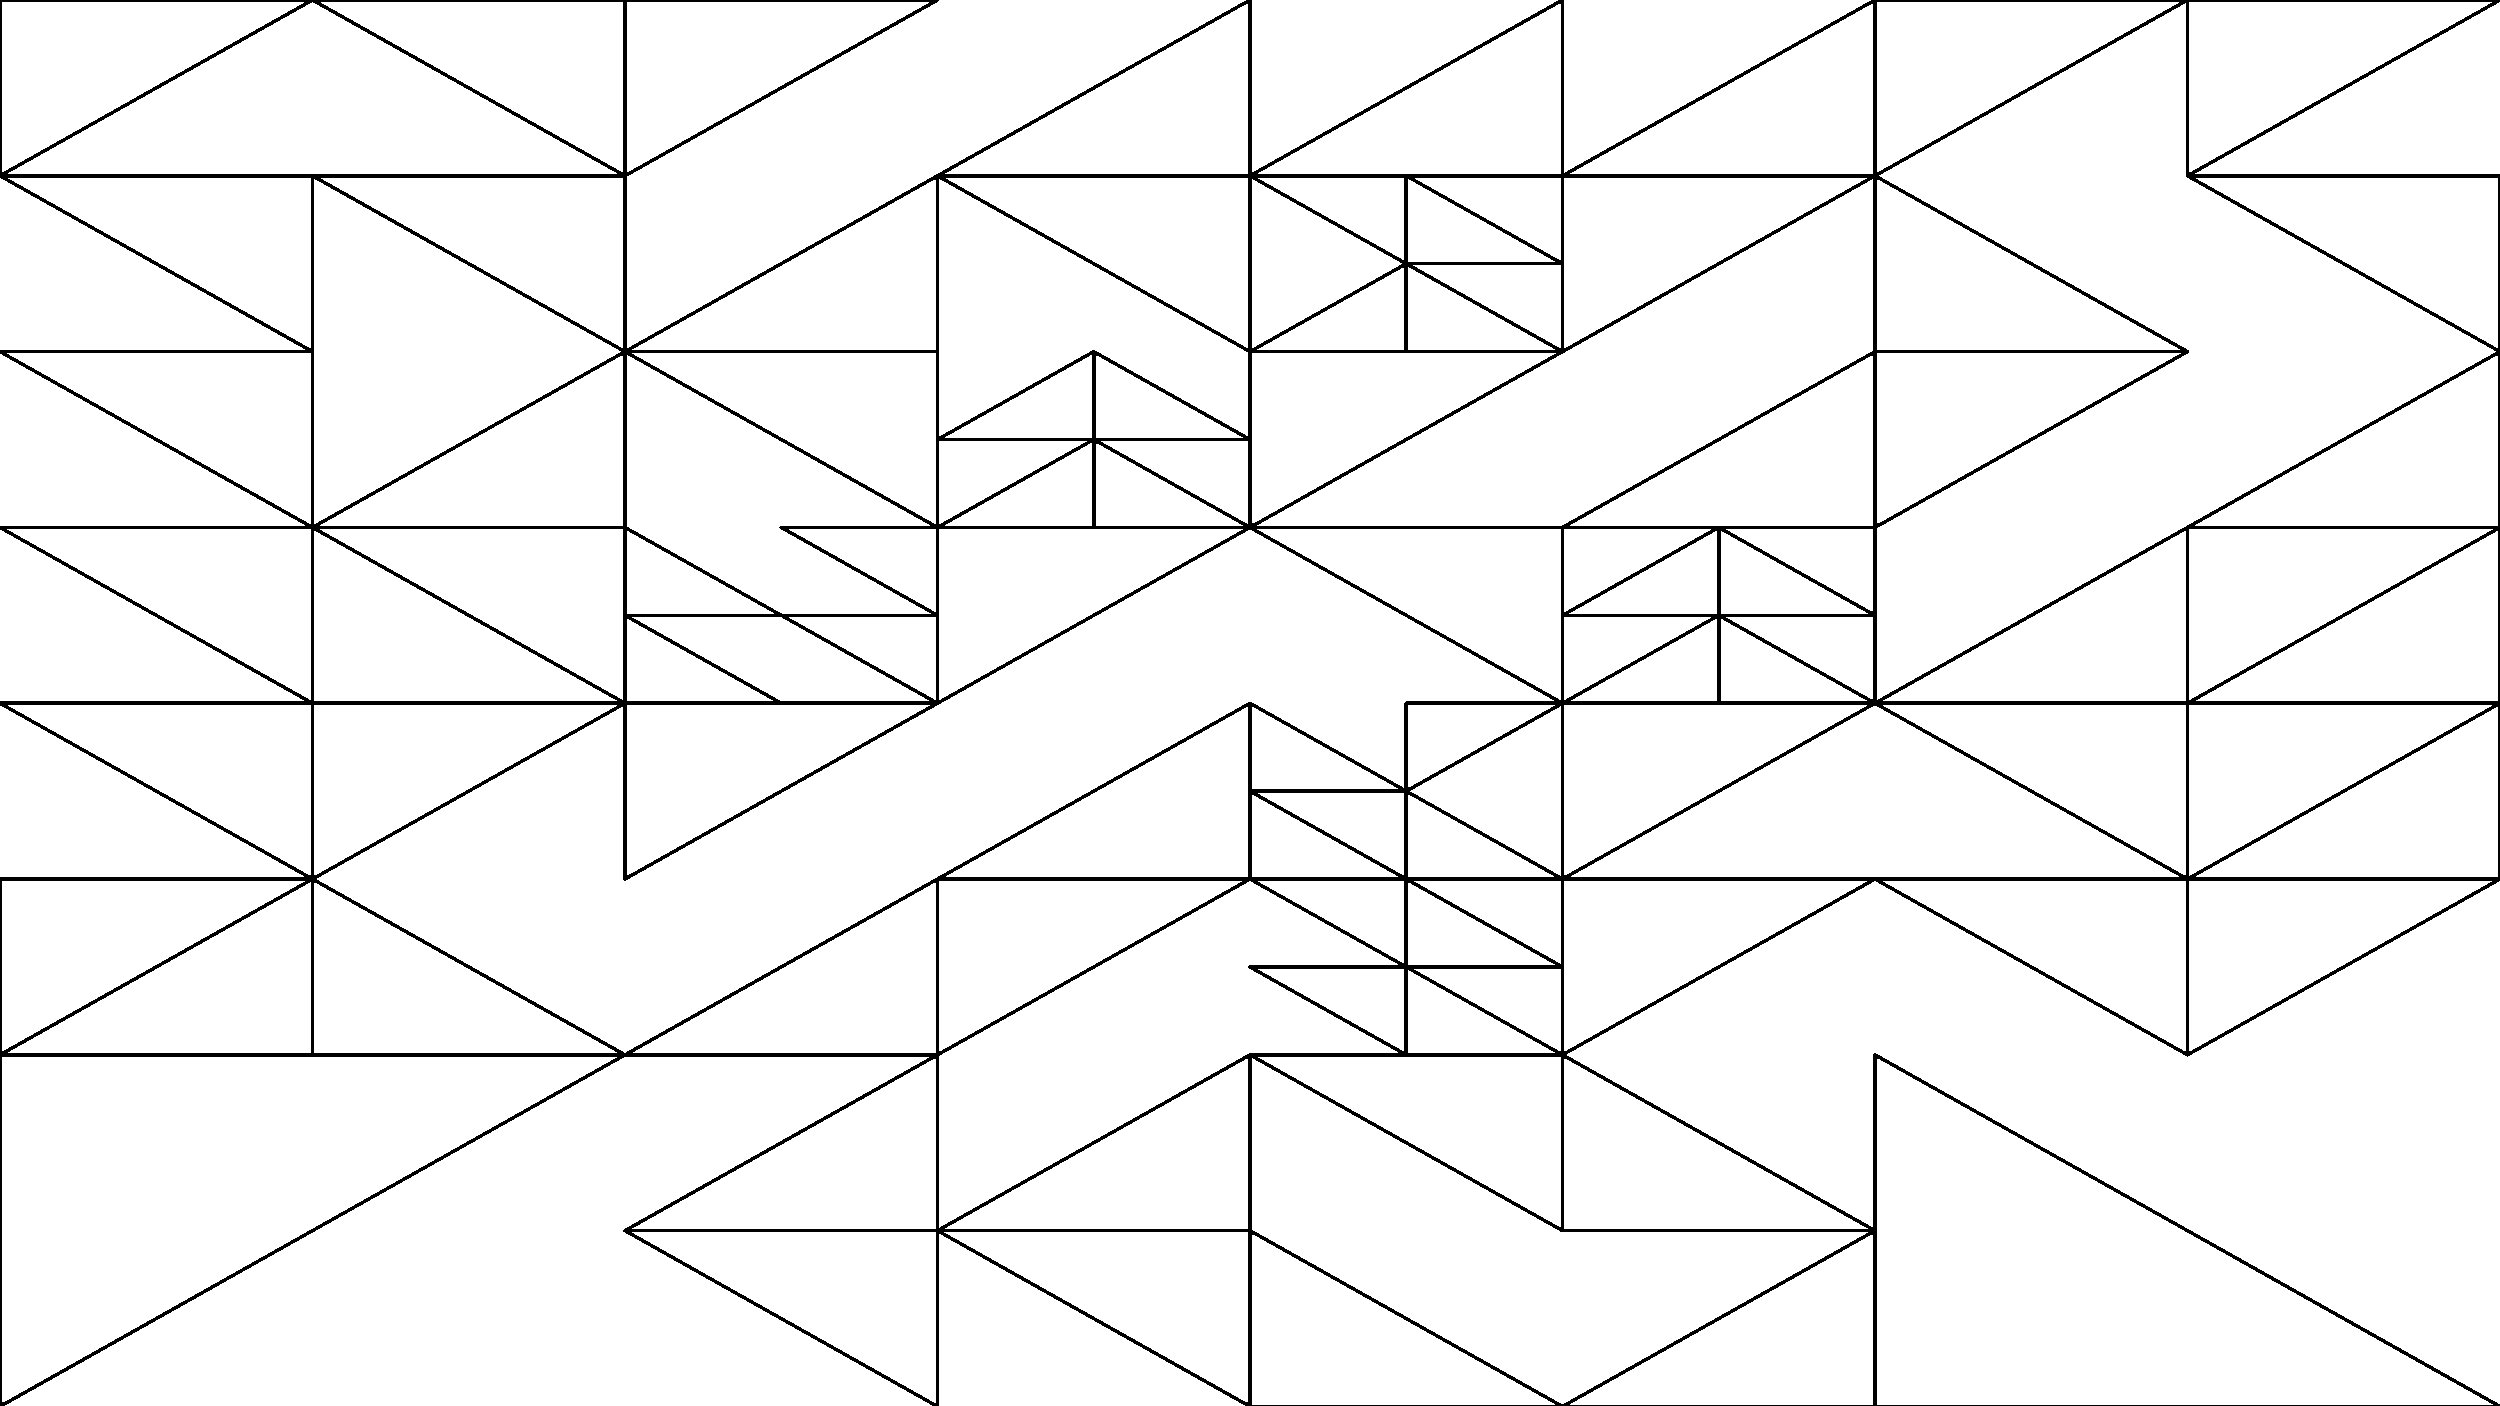 <svg viewBox="0 0 1422 800" width="100%" height="100%"><g shape-rendering="crispEdges" stroke-linejoin="round" fill="none" stroke-width="2" stroke="hsl(167, 72%, 60%)"><polygon points="1422,0 1244.25,100 1244.25,0" class="about-1"></polygon><polygon points="1244.25,0 1066.5,0 1066.5,100" class="about-2"></polygon><polygon points="1244.25,200 1066.5,200 1066.5,100" class="about-3"></polygon><polygon points="1422,200 1422,100 1244.25,100" class="about-4"></polygon><polygon points="888.75,100 1066.5,0 1066.5,100" class="about-5"></polygon><polygon points="888.75,0 888.75,100 711,100" class="about-6"></polygon><polygon points="888.75,150 799.875,100 888.75,100" class="about-7"></polygon><polygon points="711,100 799.875,100 799.875,150" class="about-8"></polygon><polygon points="799.875,200 799.875,150 711,200" class="about-9"></polygon><polygon points="888.75,150 799.875,150 888.75,200" class="about-10"></polygon><polygon points="1066.5,100 888.75,200 888.75,100" class="about-11"></polygon><polygon points="1066.5,200 1066.5,300 888.75,300" class="about-12"></polygon><polygon points="888.75,200 711,200 711,300" class="about-13"></polygon><polygon points="888.75,400 888.75,300 711,300" class="about-14"></polygon><polygon points="1066.5,300 1066.5,350 977.625,300" class="about-15"></polygon><polygon points="977.625,350 888.75,350 977.625,300" class="about-16"></polygon><polygon points="977.625,350 977.625,400 888.75,400" class="about-17"></polygon><polygon points="1066.5,350 977.625,350 1066.5,400" class="about-18"></polygon><polygon points="1422,300 1244.25,300 1422,200" class="about-19"></polygon><polygon points="1244.25,200 1066.5,200 1066.5,300" class="about-20"></polygon><polygon points="1244.25,300 1244.25,400 1066.5,400" class="about-21"></polygon><polygon points="1422,400 1422,300 1244.25,400" class="about-22"></polygon><polygon points="533.25,100 711,0 711,100" class="about-23"></polygon><polygon points="533.25,0 355.5,0 355.5,100" class="about-24"></polygon><polygon points="355.5,200 533.25,200 533.25,100" class="about-25"></polygon><polygon points="711,100 533.25,100 711,200" class="about-26"></polygon><polygon points="355.5,100 355.5,0 177.75,0" class="about-27"></polygon><polygon points="177.75,0 0,0 0,100" class="about-28"></polygon><polygon points="177.75,100 177.75,200 0,100" class="about-29"></polygon><polygon points="177.75,100 355.5,200 355.5,100" class="about-30"></polygon><polygon points="355.5,300 355.5,200 177.75,300" class="about-31"></polygon><polygon points="177.75,300 177.75,200 0,200" class="about-32"></polygon><polygon points="177.75,300 0,300 177.75,400" class="about-33"></polygon><polygon points="177.75,300 177.75,400 355.5,400" class="about-34"></polygon><polygon points="711,250 622.125,250 622.125,200" class="about-35"></polygon><polygon points="533.25,250 622.125,200 622.125,250" class="about-36"></polygon><polygon points="533.25,300 533.25,250 622.125,250" class="about-37"></polygon><polygon points="711,300 622.125,300 622.125,250" class="about-38"></polygon><polygon points="533.25,300 533.25,200 355.5,200" class="about-39"></polygon><polygon points="533.25,350 533.25,300 444.375,300" class="about-40"></polygon><polygon points="444.375,350 355.5,300 355.5,350" class="about-41"></polygon><polygon points="444.375,400 355.5,400 355.5,350" class="about-42"></polygon><polygon points="533.25,350 444.375,350 533.25,400" class="about-43"></polygon><polygon points="711,300 533.25,400 533.25,300" class="about-44"></polygon><polygon points="711,500 711,400 533.25,500" class="about-45"></polygon><polygon points="355.5,500 533.25,400 355.5,400" class="about-46"></polygon><polygon points="533.25,600 533.25,500 355.5,600" class="about-47"></polygon><polygon points="533.25,500 711,500 533.25,600" class="about-48"></polygon><polygon points="177.75,500 355.5,400 177.75,400" class="about-49"></polygon><polygon points="177.75,500 177.75,400 0,400" class="about-50"></polygon><polygon points="0,500 0,600 177.75,500" class="about-51"></polygon><polygon points="355.5,600 177.75,600 177.75,500" class="about-52"></polygon><polygon points="0,800 355.5,600 0,600" class="about-53"></polygon><polygon points="711,700 711,600 533.25,700" class="about-54"></polygon><polygon points="533.25,700 533.25,600 355.5,700" class="about-55"></polygon><polygon points="533.25,800 355.5,700 533.25,700" class="about-56"></polygon><polygon points="711,800 533.25,700 711,700" class="about-57"></polygon><polygon points="1244.25,500 1422,400 1422,500" class="about-58"></polygon><polygon points="1244.25,500 1244.25,400 1066.5,400" class="about-59"></polygon><polygon points="1244.25,500 1244.25,600 1066.5,500" class="about-60"></polygon><polygon points="1244.25,500 1244.25,600 1422,500" class="about-61"></polygon><polygon points="888.75,400 888.75,500 1066.5,400" class="about-62"></polygon><polygon points="799.875,450 799.875,400 888.75,400" class="about-63"></polygon><polygon points="799.875,450 711,450 711,400" class="about-64"></polygon><polygon points="711,450 799.875,500 711,500" class="about-65"></polygon><polygon points="799.875,450 888.75,500 799.875,500" class="about-66"></polygon><polygon points="799.875,500 888.75,550 799.875,550" class="about-67"></polygon><polygon points="799.875,500 711,500 799.875,550" class="about-68"></polygon><polygon points="711,550 799.875,600 799.875,550" class="about-69"></polygon><polygon points="799.875,550 888.75,600 888.75,550" class="about-70"></polygon><polygon points="888.75,500 1066.5,500 888.75,600" class="about-71"></polygon><polygon points="1066.5,700 888.75,600 888.75,700" class="about-72"></polygon><polygon points="711,600 888.75,700 888.75,600" class="about-73"></polygon><polygon points="888.75,800 711,700 711,800" class="about-74"></polygon><polygon points="1066.5,800 1066.5,700 888.75,800" class="about-75"></polygon><polygon points="1422,800 1066.5,800 1066.5,600" class="about-76"></polygon></g><g fill="hsl(220, 62%, 45%)" stroke-width="3" stroke="hsl(220, 43%, 13%)"></g></svg>